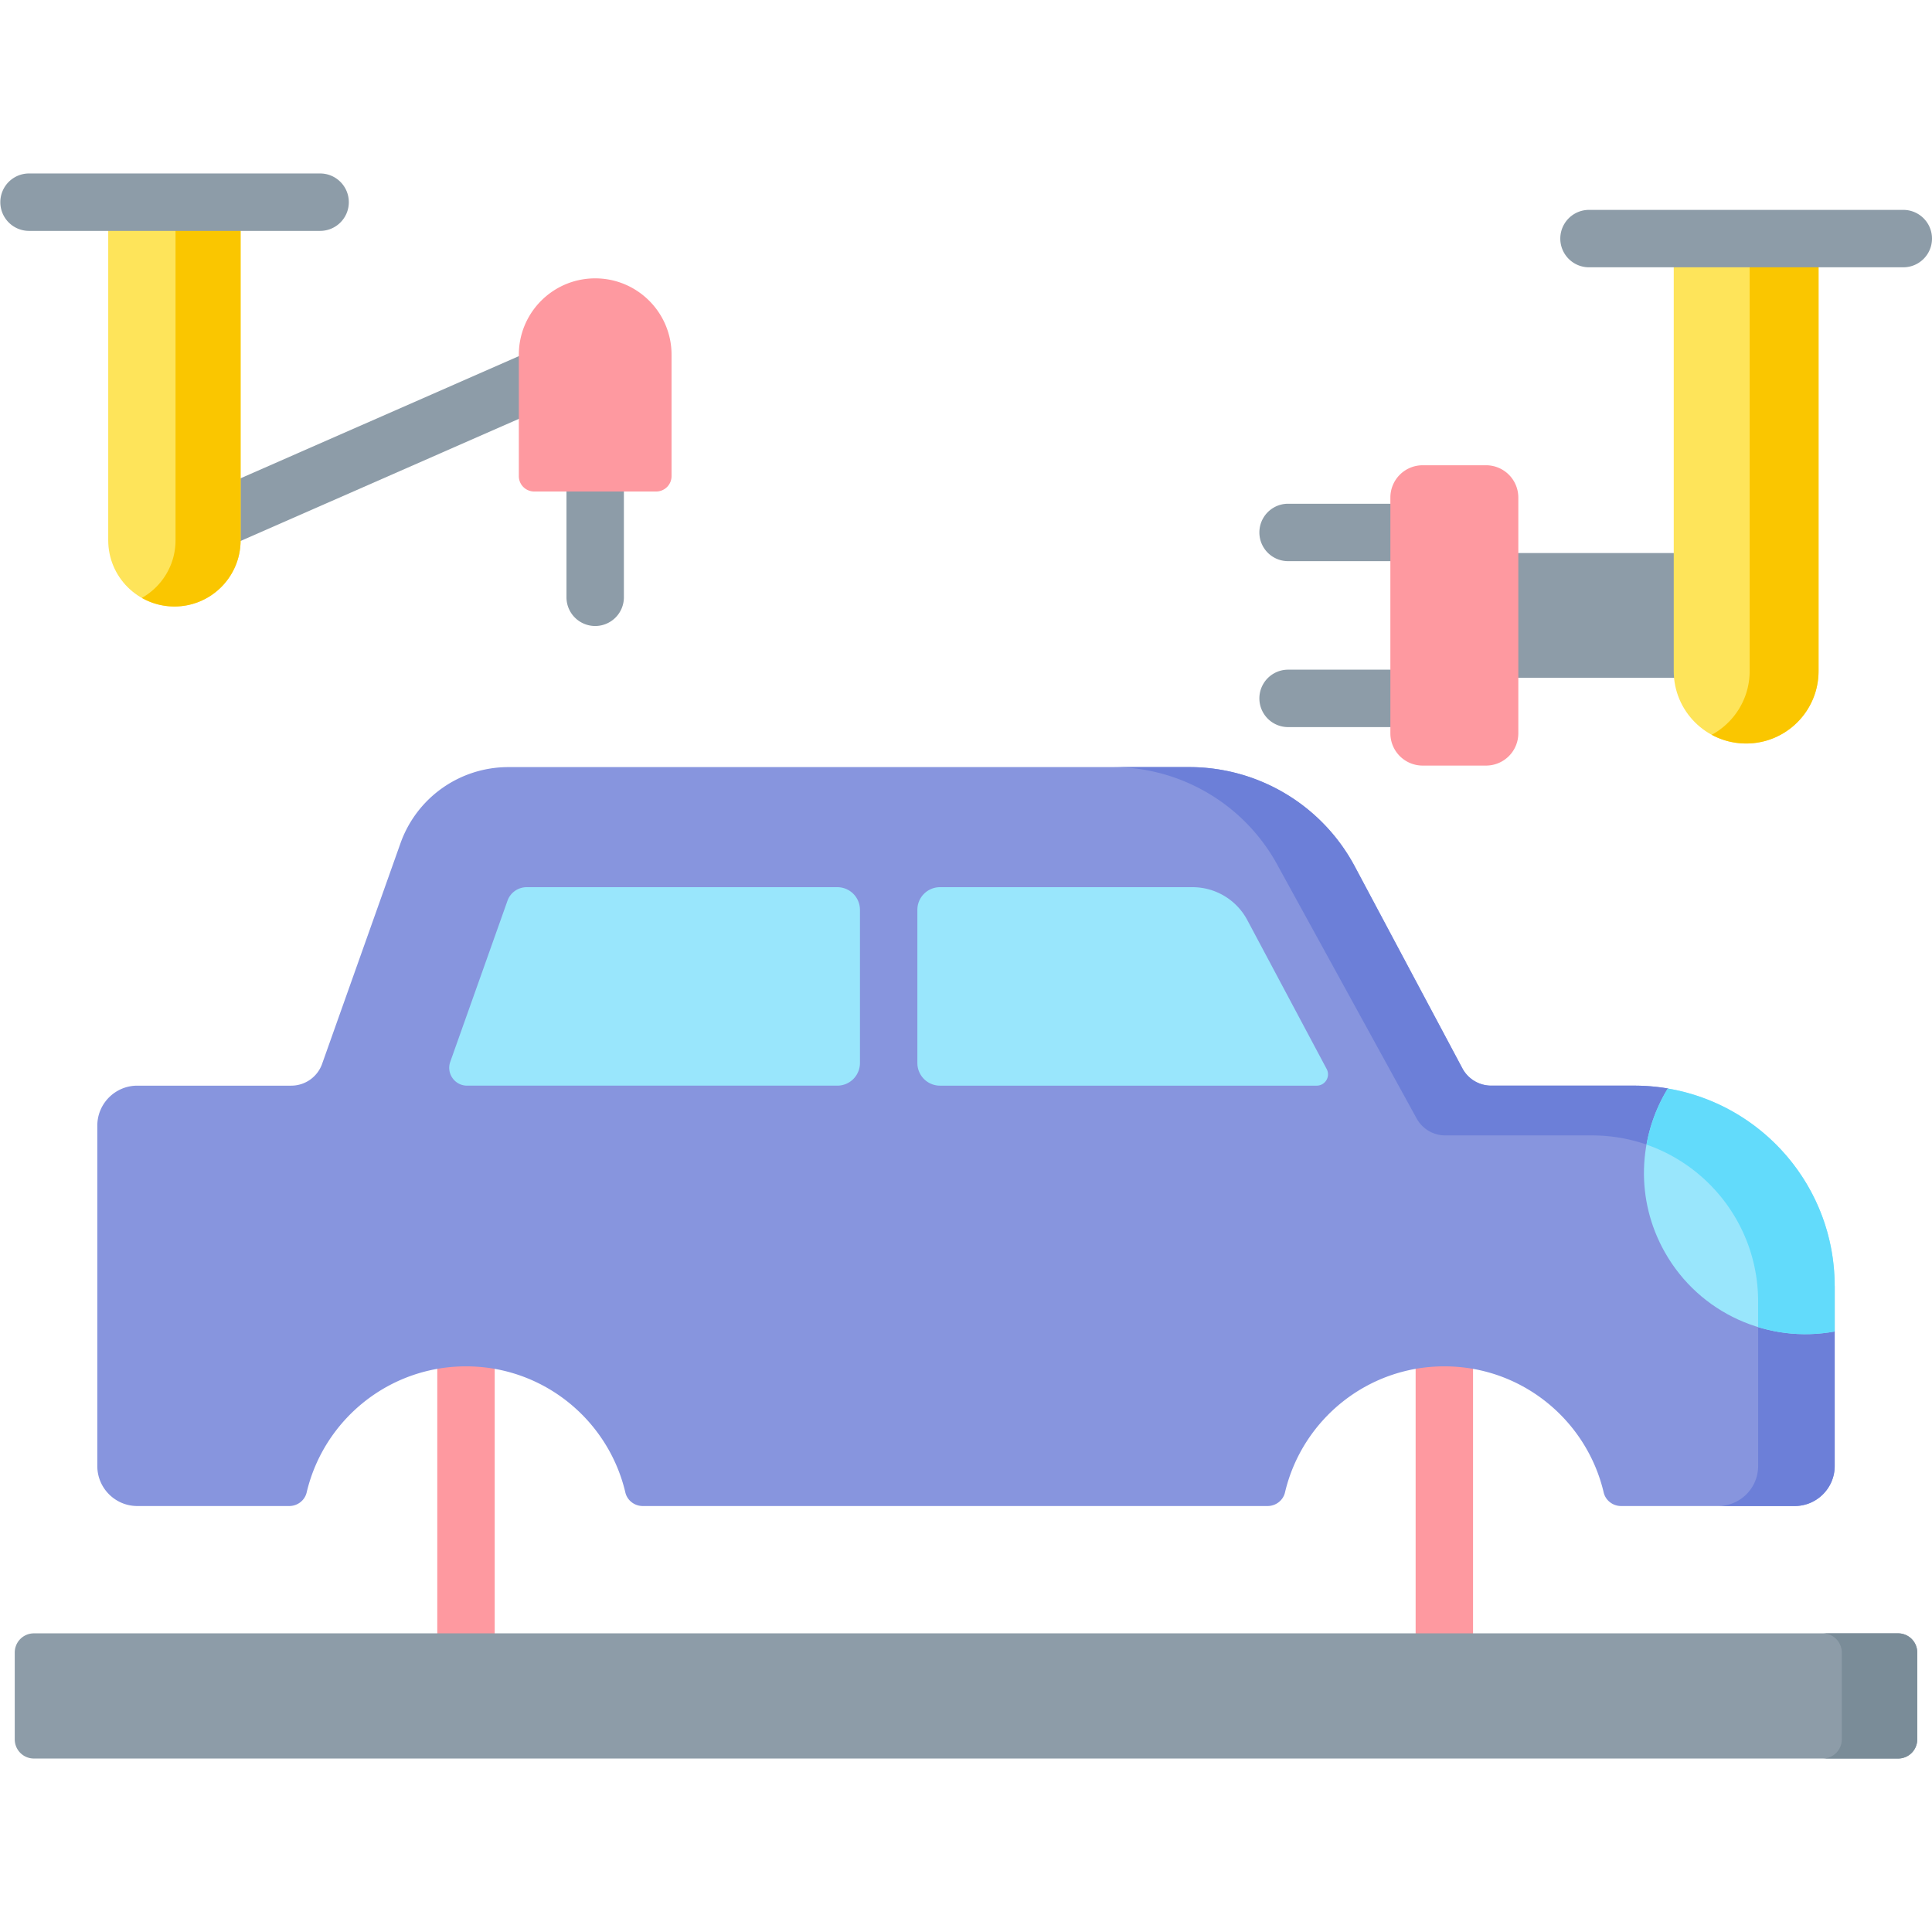 <svg viewBox="0 0 512 512" xmlns="http://www.w3.org/2000/svg"><g><g fill="#8d9ca8"><path d="M52.535 147.595a7.61 7.61 0 0 1-3.061-14.577L152.308 87.89a7.608 7.608 0 1 1 6.115 13.934L55.588 146.952a7.594 7.594 0 0 1-3.053.643zM157.73 165.896a7.608 7.608 0 0 1-7.608-7.608v-38.174a7.608 7.608 0 1 1 15.216 0v38.174a7.608 7.608 0 0 1-7.608 7.608zM382.764 148.712h-41.408a7.608 7.608 0 1 1 0-15.216h41.408a7.608 7.608 0 0 1 7.608 7.608 7.607 7.607 0 0 1-7.608 7.608zM382.764 192.688h-41.408a7.608 7.608 0 1 1 0-15.216h41.408a7.608 7.608 0 0 1 7.608 7.608 7.607 7.607 0 0 1-7.608 7.608z" fill="#8d9ca8"></path></g><path d="M382.766 451.943a7.61 7.61 0 0 1-7.609-7.608v-93.717a7.61 7.61 0 0 1 15.216 0v93.717a7.606 7.606 0 0 1-7.607 7.608zM123.492 451.943a7.607 7.607 0 0 1-7.607-7.608v-93.717a7.61 7.61 0 0 1 15.216 0v93.717a7.61 7.61 0 0 1-7.609 7.608z" fill="#fe99a0"></path><path d="M433.089 287.709h-37.894a8.674 8.674 0 0 1-7.655-4.595l-28.504-53.491a49.711 49.711 0 0 0-43.87-26.333H134.704a30.32 30.32 0 0 0-28.569 20.169l-20.775 58.48a8.676 8.676 0 0 1-8.174 5.771H36.395c-5.858 0-10.607 4.749-10.607 10.607v90.189c0 5.858 4.749 10.607 10.607 10.607H76.65c2.184 0 4.121-1.476 4.621-3.603 4.503-19.154 21.697-33.415 42.226-33.415s37.722 14.261 42.226 33.415c.5 2.126 2.437 3.603 4.621 3.603h165.574c2.184 0 4.121-1.476 4.621-3.603 4.503-19.154 21.697-33.415 42.226-33.415s37.722 14.261 42.226 33.415c.5 2.126 2.437 3.603 4.621 3.603h45.996c5.858 0 10.607-4.749 10.607-10.607v-47.672c-16.206-22.866-26.161-36.139-44.225-52.382a53.424 53.424 0 0 0-8.901-.743z" fill="#8795de"></path><path d="M441.987 288.451a53.477 53.477 0 0 0-8.898-.742h-37.894a8.674 8.674 0 0 1-7.655-4.595l-28.504-53.491a49.711 49.711 0 0 0-43.87-26.333h-20.289a49.708 49.708 0 0 1 43.87 26.333l36.62 66.679a8.675 8.675 0 0 0 7.655 4.595h38.877c24.314 0 44.025 19.711 44.025 44.025v43.583c0 5.858-4.749 10.607-10.607 10.607h20.289c5.858 0 10.607-4.749 10.607-10.607v-35.65z" fill="#6c7fd8"></path><path d="M441.985 288.465c-7.853 12.818-8.703 29.398-.777 43.409 9.226 16.31 27.559 24.219 45.004 20.98v-12.022c0-26.305-19.125-48.132-44.227-52.367z" fill="#99e6fc"></path><path d="M486.212 352.855v-12.022c0-26.306-19.125-48.133-44.228-52.367a42.936 42.936 0 0 0-5.632 14.872c17.212 5.982 29.57 22.335 29.57 41.585v6.77a42.8 42.8 0 0 0 20.29 1.162z" fill="#62dbfb"></path><path d="M3.908 437.927v23.03a5.072 5.072 0 0 0 5.072 5.072h494.04a5.072 5.072 0 0 0 5.072-5.072v-23.03a5.072 5.072 0 0 0-5.072-5.072H8.98a5.072 5.072 0 0 0-5.072 5.072z" fill="#8d9ca8"></path><path d="M503.02 432.855h-20a5.072 5.072 0 0 1 5.072 5.072v23.03a5.072 5.072 0 0 1-5.072 5.072h20a5.072 5.072 0 0 0 5.072-5.072v-23.03a5.072 5.072 0 0 0-5.072-5.072z" fill="#7a8c98"></path><path d="M387.027 146.562h75.95v33.059h-75.95z" fill="#8d9ca8"></path><path d="M393.817 123.299h-16.801a8.552 8.552 0 0 0-8.552 8.552v62.483a8.552 8.552 0 0 0 8.552 8.552h16.801a8.552 8.552 0 0 0 8.552-8.552V131.85a8.551 8.551 0 0 0-8.552-8.551z" fill="#fe99a0"></path><path d="M443.559 63.23v114.618c0 10.598 8.591 19.189 19.189 19.189 10.597 0 19.188-8.591 19.188-19.189V63.23z" fill="#fee45a"></path><path d="M463.676 63.23v114.618c0 7.292-4.068 13.634-10.058 16.881a19.098 19.098 0 0 0 9.13 2.308c10.597 0 19.188-8.591 19.188-19.189V63.23z" fill="#fac600"></path><path d="M137.497 94.002v32.181a4.071 4.071 0 0 0 4.071 4.071h32.327a4.071 4.071 0 0 0 4.071-4.071V94.002c0-11.175-9.059-20.234-20.234-20.234s-20.235 9.059-20.235 20.234z" fill="#fe99a0"></path><path d="M46.221 160.726c-9.687 0-17.54-7.853-17.54-17.54V53.579h35.08v89.607c0 9.687-7.853 17.54-17.54 17.54z" fill="#fee45a"></path><path d="M46.516 53.579v89.607c0 6.55-3.597 12.252-8.917 15.264a17.439 17.439 0 0 0 8.623 2.276c9.687 0 17.54-7.853 17.54-17.54V53.579z" fill="#fac600"></path><g fill="#99e6fc"><path d="M221.896 235.111h-82.315a5.406 5.406 0 0 0-5.094 3.596l-15.162 42.678c-1.096 3.084 1.191 6.324 4.464 6.324h98.107a6 6 0 0 0 6-6v-40.598a6 6 0 0 0-6-6zM351.583 283.301l-21.035-39.474a16.451 16.451 0 0 0-14.519-8.715h-66.916a6 6 0 0 0-6 6v40.598a6 6 0 0 0 6 6h99.824c2.263-.001 3.711-2.412 2.646-4.409z" fill="#99e6fc"></path></g><path d="M504.392 70.838h-83.288a7.608 7.608 0 1 1 0-15.216h83.288a7.608 7.608 0 1 1 0 15.216zM84.834 61.188H7.608a7.609 7.609 0 0 1 0-15.217h77.225c4.202 0 7.608 3.406 7.608 7.608s-3.405 7.609-7.607 7.609z" fill="#8d9ca8"></path></g></svg>